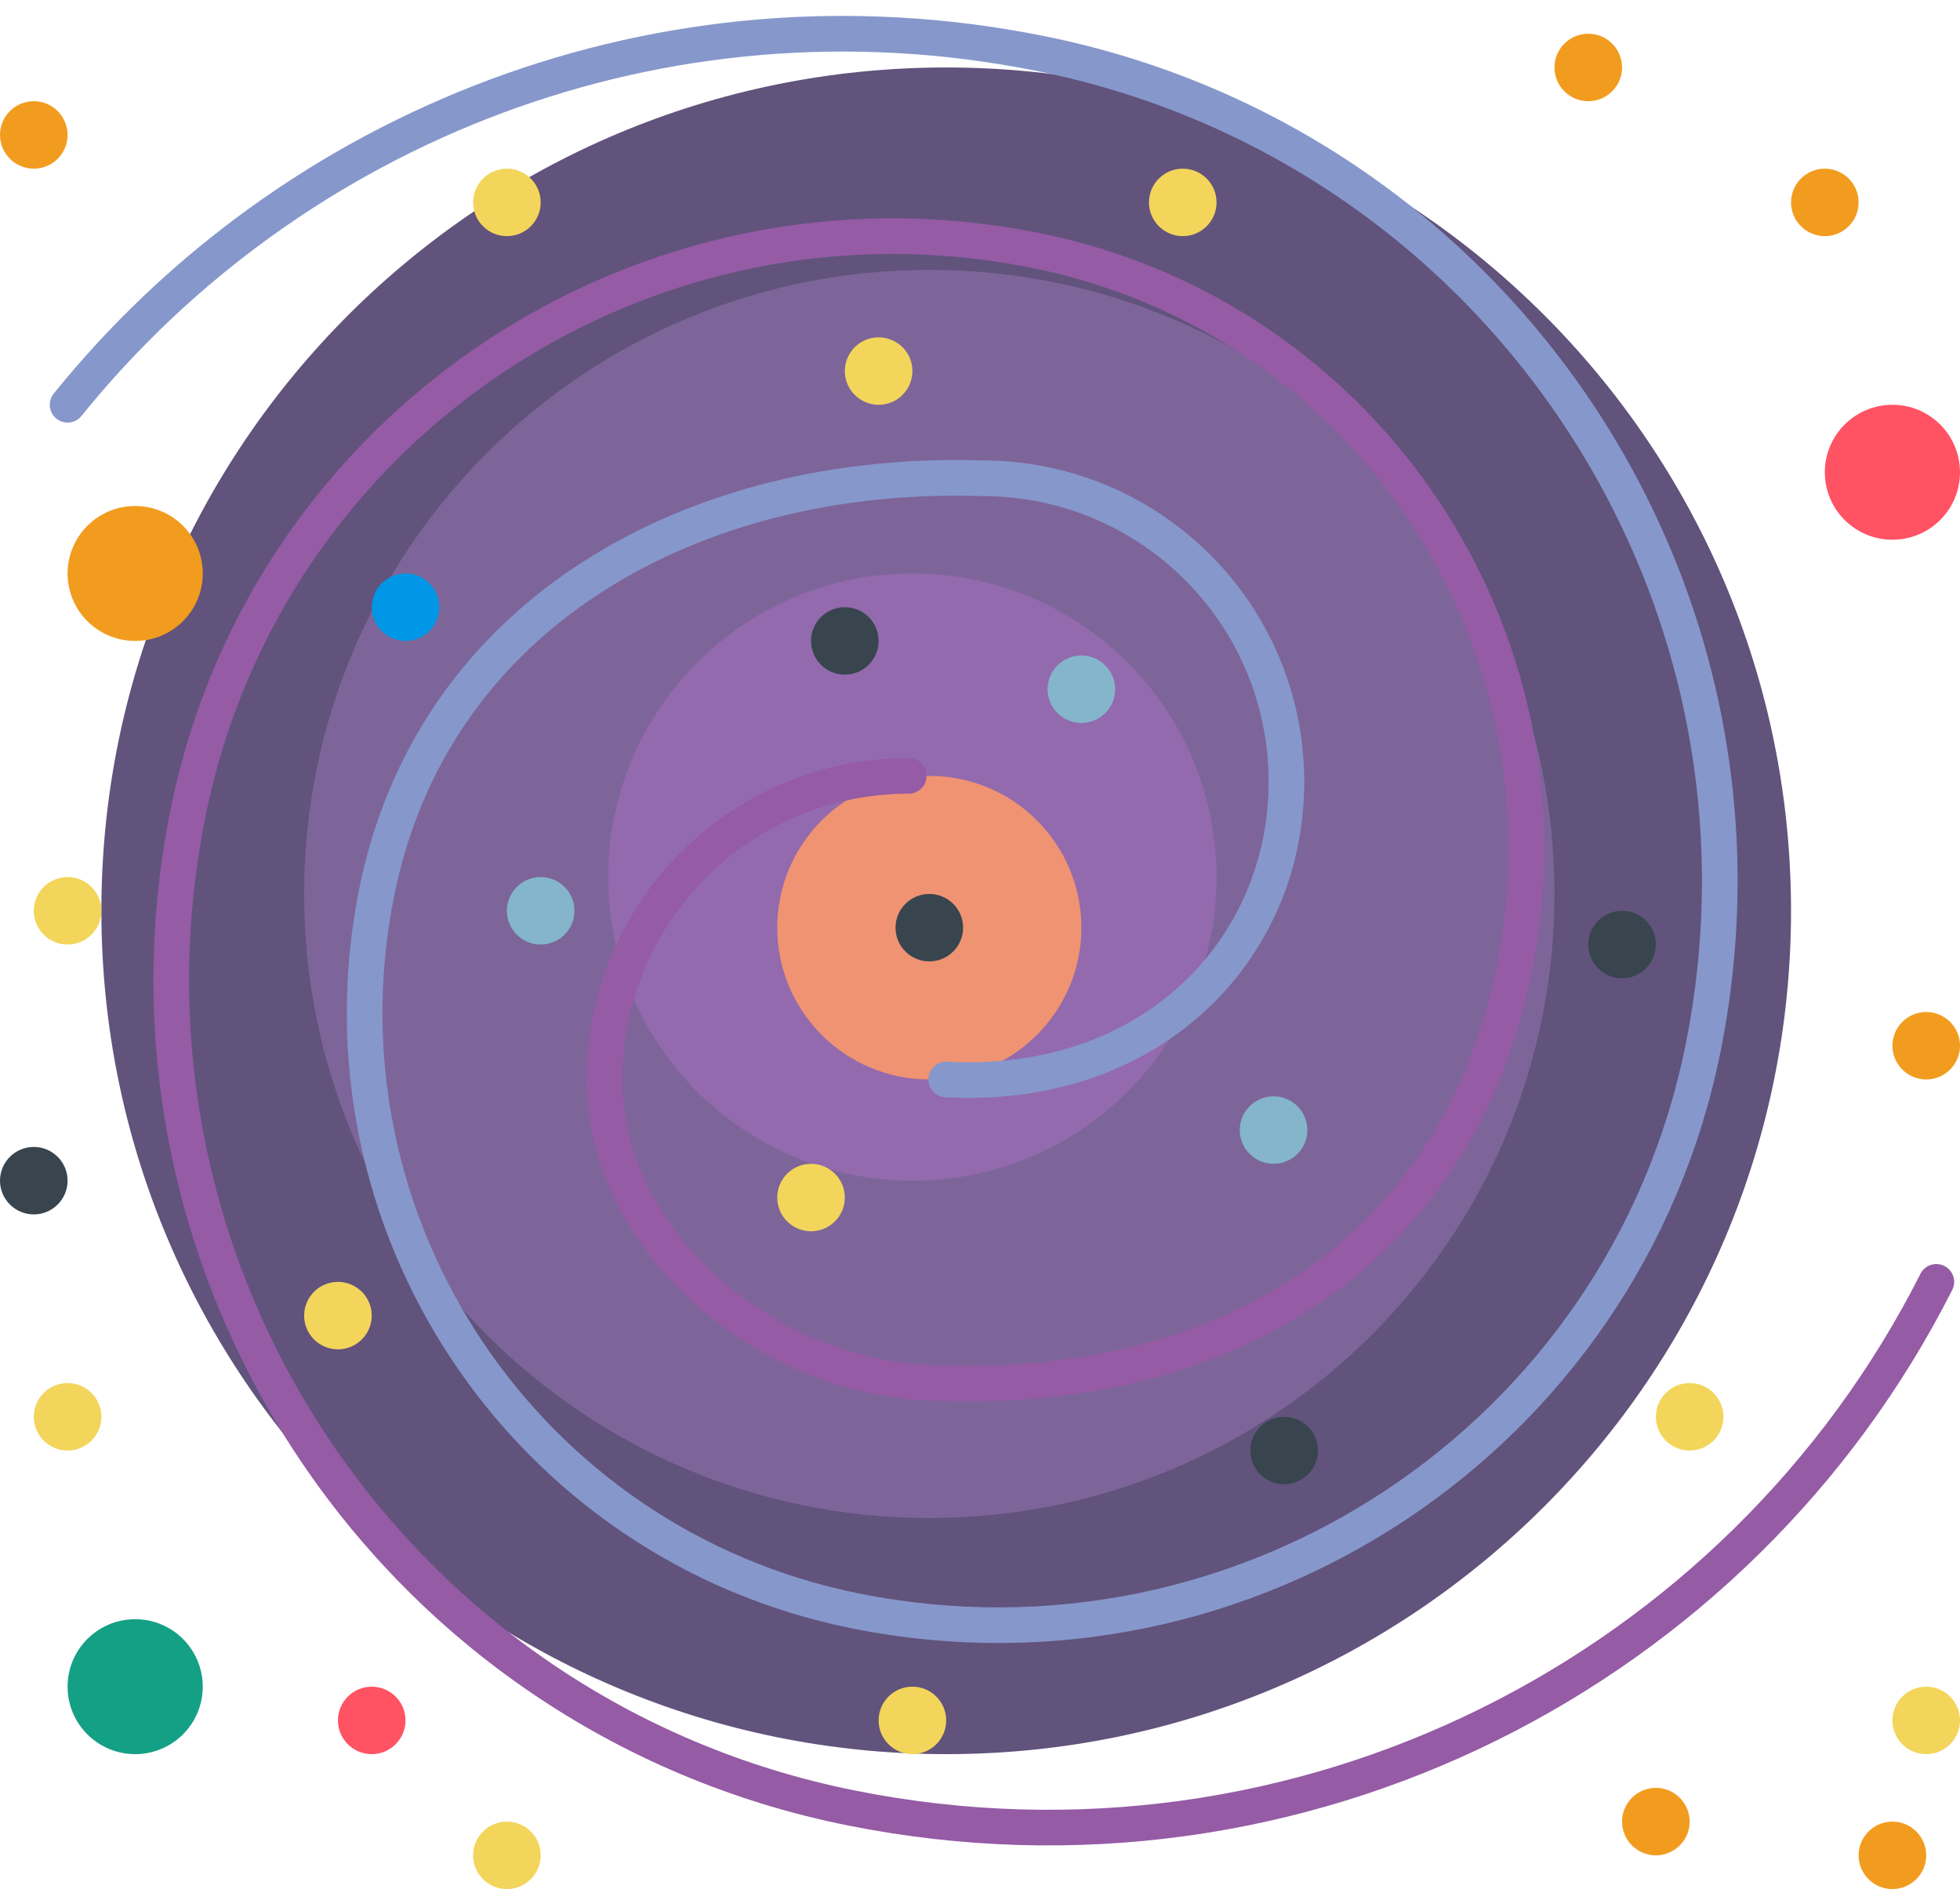 <?xml version="1.0" encoding="UTF-8"?>
<svg width="110px" height="106px" viewBox="0 0 110 106" version="1.1" xmlns="http://www.w3.org/2000/svg" xmlns:xlink="http://www.w3.org/1999/xlink">
    <!-- Generator: Sketch 45.2 (43514) - http://www.bohemiancoding.com/sketch -->
    <title>37 - The Milky Way (Flat)</title>
    <desc>Created with Sketch.</desc>
    <defs></defs>
    <g id="Welcome" stroke="none" stroke-width="1" fill="none" fill-rule="evenodd">
        <g id="Desktop-HD-Copy" transform="translate(-655, -2649)">
            <g id="Group-5" transform="translate(268, 2649)">
                <g id="The-Milky-Way" transform="translate(387, 0)">
                    <path d="M100.517,51.107 C100.517,77.242 79.289,98.429 53.103,98.429 C26.918,98.429 5.69,77.242 5.69,51.107 C5.69,24.972 26.918,3.786 53.103,3.786 C79.289,3.786 100.517,24.972 100.517,51.107" id="Fill-150" fill="#61537C" fill-rule="evenodd"></path>
                    <path d="M87.241,50.161 C87.241,69.5 71.532,85.179 52.155,85.179 C32.778,85.179 17.069,69.5 17.069,50.161 C17.069,30.821 32.778,15.143 52.155,15.143 C71.532,15.143 87.241,30.821 87.241,50.161" id="Fill-151" fill="#7D6599" fill-rule="evenodd"></path>
                    <path d="M68.276,49.214 C68.276,58.624 60.635,66.25 51.207,66.25 C41.779,66.25 34.138,58.624 34.138,49.214 C34.138,39.805 41.779,32.179 51.207,32.179 C60.635,32.179 68.276,39.805 68.276,49.214" id="Fill-152" fill="#936AAD" fill-rule="evenodd"></path>
                    <path d="M60.69,52.054 C60.69,56.757 56.868,60.571 52.155,60.571 C47.442,60.571 43.621,56.757 43.621,52.054 C43.621,47.35 47.442,43.536 52.155,43.536 C56.868,43.536 60.69,47.35 60.69,52.054" id="Fill-232" fill="#F09372" fill-rule="evenodd"></path>
                    <path d="M104.31,11.357 C104.31,12.402 103.461,13.25 102.414,13.25 C101.367,13.25 100.517,12.402 100.517,11.357 C100.517,10.312 101.367,9.464 102.414,9.464 C103.461,9.464 104.31,10.312 104.31,11.357" id="Fill-382" fill="#F29C1F" fill-rule="evenodd"></path>
                    <path d="M110,58.679 C110,59.723 109.15,60.571 108.103,60.571 C107.057,60.571 106.207,59.723 106.207,58.679 C106.207,57.634 107.057,56.786 108.103,56.786 C109.15,56.786 110,57.634 110,58.679" id="Fill-383" fill="#F29C1F" fill-rule="evenodd"></path>
                    <path d="M92.931,53 C92.931,54.045 92.081,54.893 91.034,54.893 C89.988,54.893 89.138,54.045 89.138,53 C89.138,51.955 89.988,51.107 91.034,51.107 C92.081,51.107 92.931,51.955 92.931,53" id="Fill-384" fill="#38454F" fill-rule="evenodd"></path>
                    <path d="M73.966,81.393 C73.966,82.438 73.116,83.286 72.069,83.286 C71.022,83.286 70.172,82.438 70.172,81.393 C70.172,80.348 71.022,79.5 72.069,79.5 C73.116,79.5 73.966,80.348 73.966,81.393" id="Fill-385" fill="#38454F" fill-rule="evenodd"></path>
                    <path d="M73.372,63.411 C73.372,64.456 72.524,65.304 71.475,65.304 C70.428,65.304 69.579,64.456 69.579,63.411 C69.579,62.366 70.428,61.518 71.475,61.518 C72.524,61.518 73.372,62.366 73.372,63.411" id="Fill-386" fill="#84B5CB" fill-rule="evenodd"></path>
                    <path d="M47.414,67.196 C47.414,68.241 46.564,69.089 45.517,69.089 C44.47,69.089 43.621,68.241 43.621,67.196 C43.621,66.152 44.47,65.304 45.517,65.304 C46.564,65.304 47.414,66.152 47.414,67.196" id="Fill-387" fill="#F3D55B" fill-rule="evenodd"></path>
                    <path d="M54.052,52.054 C54.052,53.098 53.202,53.946 52.155,53.946 C51.108,53.946 50.259,53.098 50.259,52.054 C50.259,51.009 51.108,50.161 52.155,50.161 C53.202,50.161 54.052,51.009 54.052,52.054" id="Fill-388" fill="#38454F" fill-rule="evenodd"></path>
                    <path d="M62.586,38.675 C62.586,39.72 61.737,40.568 60.69,40.568 C59.643,40.568 58.793,39.72 58.793,38.675 C58.793,37.628 59.643,36.782 60.69,36.782 C61.737,36.782 62.586,37.628 62.586,38.675" id="Fill-389" fill="#84B5CB" fill-rule="evenodd"></path>
                    <path d="M49.31,35.964 C49.31,37.009 48.461,37.857 47.414,37.857 C46.367,37.857 45.517,37.009 45.517,35.964 C45.517,34.919 46.367,34.071 47.414,34.071 C48.461,34.071 49.31,34.919 49.31,35.964" id="Fill-390" fill="#38454F" fill-rule="evenodd"></path>
                    <path d="M32.241,51.107 C32.241,52.152 31.392,53 30.345,53 C29.298,53 28.448,52.152 28.448,51.107 C28.448,50.062 29.298,49.214 30.345,49.214 C31.392,49.214 32.241,50.062 32.241,51.107" id="Fill-391" fill="#84B5CB" fill-rule="evenodd"></path>
                    <path d="M94.828,102.214 C94.828,103.259 93.978,104.107 92.931,104.107 C91.884,104.107 91.034,103.259 91.034,102.214 C91.034,101.169 91.884,100.321 92.931,100.321 C93.978,100.321 94.828,101.169 94.828,102.214" id="Fill-392" fill="#F29C1F" fill-rule="evenodd"></path>
                    <path d="M110,96.536 C110,97.581 109.15,98.429 108.103,98.429 C107.057,98.429 106.207,97.581 106.207,96.536 C106.207,95.491 107.057,94.643 108.103,94.643 C109.15,94.643 110,95.491 110,96.536" id="Fill-393" fill="#F3D55B" fill-rule="evenodd"></path>
                    <path d="M108.103,104.107 C108.103,105.152 107.254,106 106.207,106 C105.16,106 104.31,105.152 104.31,104.107 C104.31,103.062 105.16,102.214 106.207,102.214 C107.254,102.214 108.103,103.062 108.103,104.107" id="Fill-394" fill="#F29C1F" fill-rule="evenodd"></path>
                    <path d="M30.345,104.107 C30.345,105.152 29.495,106 28.448,106 C27.401,106 26.552,105.152 26.552,104.107 C26.552,103.062 27.401,102.214 28.448,102.214 C29.495,102.214 30.345,103.062 30.345,104.107" id="Fill-395" fill="#F3D55B" fill-rule="evenodd"></path>
                    <path d="M22.759,96.536 C22.759,97.581 21.909,98.429 20.862,98.429 C19.815,98.429 18.966,97.581 18.966,96.536 C18.966,95.491 19.815,94.643 20.862,94.643 C21.909,94.643 22.759,95.491 22.759,96.536" id="Fill-396" fill="#FF5364" fill-rule="evenodd"></path>
                    <path d="M5.69,79.5 C5.69,80.545 4.84,81.393 3.793,81.393 C2.746,81.393 1.897,80.545 1.897,79.5 C1.897,78.455 2.746,77.607 3.793,77.607 C4.84,77.607 5.69,78.455 5.69,79.5" id="Fill-397" fill="#F3D55B" fill-rule="evenodd"></path>
                    <path d="M5.69,51.107 C5.69,52.152 4.84,53 3.793,53 C2.746,53 1.897,52.152 1.897,51.107 C1.897,50.062 2.746,49.214 3.793,49.214 C4.84,49.214 5.69,50.062 5.69,51.107" id="Fill-398" fill="#F3D55B" fill-rule="evenodd"></path>
                    <path d="M3.793,66.25 C3.793,67.295 2.943,68.143 1.897,68.143 C0.85,68.143 0,67.295 0,66.25 C0,65.205 0.85,64.357 1.897,64.357 C2.943,64.357 3.793,65.205 3.793,66.25" id="Fill-399" fill="#38454F" fill-rule="evenodd"></path>
                    <path d="M3.793,7.571 C3.793,8.616 2.943,9.464 1.897,9.464 C0.85,9.464 0,8.616 0,7.571 C0,6.527 0.85,5.679 1.897,5.679 C2.943,5.679 3.793,6.527 3.793,7.571" id="Fill-400" fill="#F29C1F" fill-rule="evenodd"></path>
                    <path d="M30.345,11.357 C30.345,12.402 29.495,13.25 28.448,13.25 C27.401,13.25 26.552,12.402 26.552,11.357 C26.552,10.312 27.401,9.464 28.448,9.464 C29.495,9.464 30.345,10.312 30.345,11.357" id="Fill-401" fill="#F3D55B" fill-rule="evenodd"></path>
                    <path d="M51.207,20.821 C51.207,21.866 50.357,22.714 49.31,22.714 C48.263,22.714 47.414,21.866 47.414,20.821 C47.414,19.777 48.263,18.929 49.31,18.929 C50.357,18.929 51.207,19.777 51.207,20.821" id="Fill-402" fill="#F3D55B" fill-rule="evenodd"></path>
                    <path d="M24.655,34.071 C24.655,35.116 23.806,35.964 22.759,35.964 C21.712,35.964 20.862,35.116 20.862,34.071 C20.862,33.027 21.712,32.179 22.759,32.179 C23.806,32.179 24.655,33.027 24.655,34.071" id="Fill-403" fill="#0096E6" fill-rule="evenodd"></path>
                    <path d="M20.862,73.821 C20.862,74.866 20.012,75.714 18.966,75.714 C17.919,75.714 17.069,74.866 17.069,73.821 C17.069,72.777 17.919,71.929 18.966,71.929 C20.012,71.929 20.862,72.777 20.862,73.821" id="Fill-404" fill="#F3D55B" fill-rule="evenodd"></path>
                    <path d="M53.103,96.536 C53.103,97.581 52.254,98.429 51.207,98.429 C50.16,98.429 49.31,97.581 49.31,96.536 C49.31,95.491 50.16,94.643 51.207,94.643 C52.254,94.643 53.103,95.491 53.103,96.536" id="Fill-405" fill="#F3D55B" fill-rule="evenodd"></path>
                    <path d="M96.724,79.5 C96.724,80.545 95.874,81.393 94.828,81.393 C93.781,81.393 92.931,80.545 92.931,79.5 C92.931,78.455 93.781,77.607 94.828,77.607 C95.874,77.607 96.724,78.455 96.724,79.5" id="Fill-406" fill="#F3D55B" fill-rule="evenodd"></path>
                    <path d="M91.034,3.786 C91.034,4.831 90.185,5.679 89.138,5.679 C88.091,5.679 87.241,4.831 87.241,3.786 C87.241,2.741 88.091,1.893 89.138,1.893 C90.185,1.893 91.034,2.741 91.034,3.786" id="Fill-407" fill="#F29C1F" fill-rule="evenodd"></path>
                    <path d="M68.276,11.357 C68.276,12.402 67.426,13.25 66.379,13.25 C65.332,13.25 64.483,12.402 64.483,11.357 C64.483,10.312 65.332,9.464 66.379,9.464 C67.426,9.464 68.276,10.312 68.276,11.357" id="Fill-408" fill="#F3D55B" fill-rule="evenodd"></path>
                    <path d="M110,26.5 C110,28.592 108.303,30.286 106.207,30.286 C104.111,30.286 102.414,28.592 102.414,26.5 C102.414,24.408 104.111,22.714 106.207,22.714 C108.303,22.714 110,24.408 110,26.5" id="Fill-409" fill="#FF5364" fill-rule="evenodd"></path>
                    <path d="M11.379,32.179 C11.379,34.27 9.682,35.964 7.586,35.964 C5.491,35.964 3.793,34.27 3.793,32.179 C3.793,30.087 5.491,28.393 7.586,28.393 C9.682,28.393 11.379,30.087 11.379,32.179" id="Fill-410" fill="#F29C1F" fill-rule="evenodd"></path>
                    <path d="M11.379,94.643 C11.379,96.734 9.682,98.429 7.586,98.429 C5.491,98.429 3.793,96.734 3.793,94.643 C3.793,92.551 5.491,90.857 7.586,90.857 C9.682,90.857 11.379,92.551 11.379,94.643" id="Fill-411" fill="#14A085" fill-rule="evenodd"></path>
                    <path d="M51,43.536 C41.565,43.536 33.931,51.154 33.931,60.571 C33.931,69.988 43.461,77.607 52.897,77.607 C69.002,78.135 81.831,70.125 84.992,54.355 C88.709,35.8 76.653,17.751 58.063,14.041 C36.192,9.674 14.916,23.831 10.543,45.66 C5.398,71.34 22.083,96.32 47.814,101.457 C73.008,106.486 97.631,93.757 108.672,71.929" id="Stroke-509" stroke="#955BA5" stroke-width="2" stroke-linecap="round"></path>
                    <path d="M53.103,60.571 C64.6,61.202 72.198,53.288 72.198,43.873 C72.198,34.456 64.562,26.837 55.129,26.837 C39.023,26.309 24.297,34.319 21.137,50.089 C17.418,68.643 29.474,86.693 48.064,90.403 C69.935,94.77 91.211,80.613 95.586,58.785 C100.732,33.104 84.046,8.122 58.315,2.987 C37.178,-1.232 16.443,7.047 3.793,22.712" id="Stroke-510" stroke="#8697CB" stroke-width="2" stroke-linecap="round"></path>
                </g>
            </g>
        </g>
    </g>
</svg>
